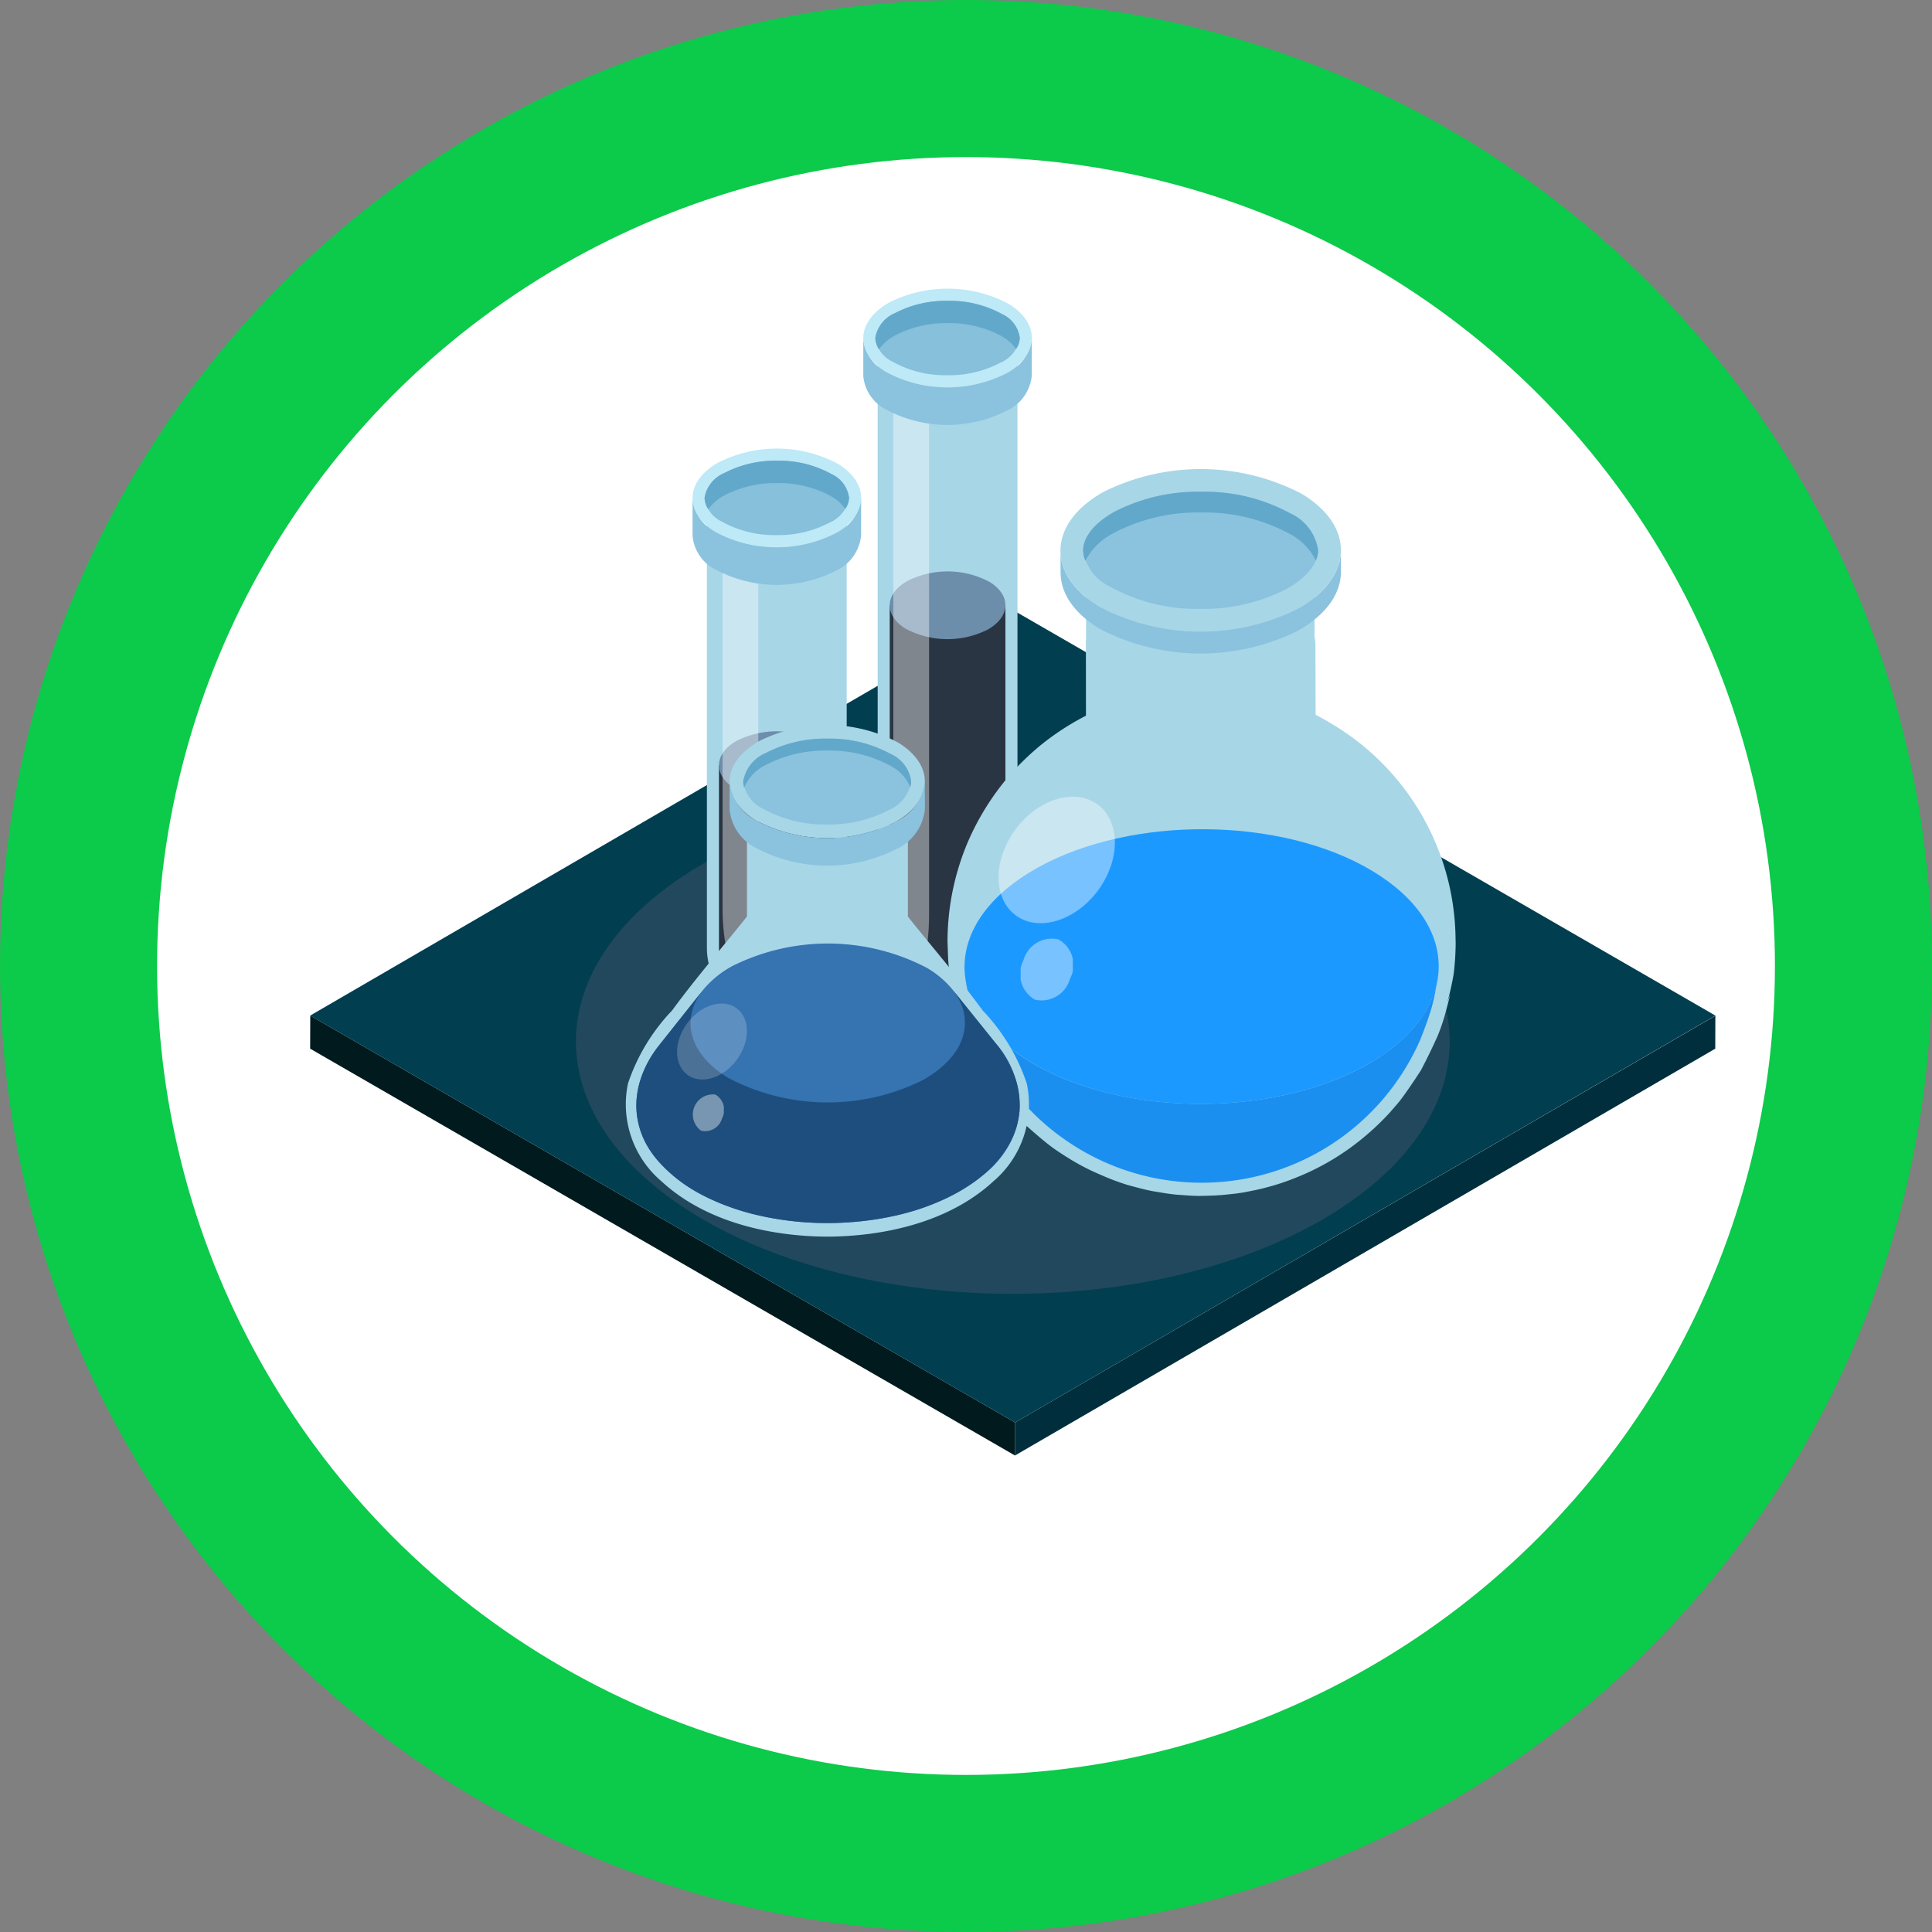 <svg xmlns="http://www.w3.org/2000/svg" xmlns:xlink="http://www.w3.org/1999/xlink" width="123" height="123" viewBox="0 0 123 123">
  <rect x="0" y="0" width="123" height="123" fill="#808080" stroke="none"/>
  <defs>
    <clipPath id="clip-path">
      <rect id="Rectángulo_39042" data-name="Rectángulo 39042" width="89.462" height="74.288" fill="none"/>
    </clipPath>
    <clipPath id="clip-path-2">
      <rect id="Rectángulo_39041" data-name="Rectángulo 39041" width="89.461" height="74.288" fill="none"/>
    </clipPath>
    <clipPath id="clip-path-3">
      <rect id="Rectángulo_39032" data-name="Rectángulo 39032" width="55.63" height="32.119" fill="none"/>
    </clipPath>
    <clipPath id="clip-path-4">
      <rect id="Rectángulo_39033" data-name="Rectángulo 39033" width="2.276" height="40.197" fill="none"/>
    </clipPath>
    <clipPath id="clip-path-5">
      <rect id="Rectángulo_39034" data-name="Rectángulo 39034" width="2.276" height="29.573" fill="none"/>
    </clipPath>
    <clipPath id="clip-path-6">
      <rect id="Rectángulo_39035" data-name="Rectángulo 39035" width="7.407" height="8.055" fill="none"/>
    </clipPath>
    <clipPath id="clip-path-7">
      <rect id="Rectángulo_39036" data-name="Rectángulo 39036" width="3.323" height="4.009" fill="none"/>
    </clipPath>
    <clipPath id="clip-path-8">
      <rect id="Rectángulo_39039" data-name="Rectángulo 39039" width="4.447" height="4.839" fill="none"/>
    </clipPath>
    <clipPath id="clip-path-9">
      <rect id="Rectángulo_39040" data-name="Rectángulo 39040" width="1.996" height="2.409" fill="none"/>
    </clipPath>
  </defs>
  <g id="Grupo_148267" data-name="Grupo 148267" transform="translate(-493 -4688)">
    <g id="Grupo_148241" data-name="Grupo 148241" transform="translate(493 4688)">
      <circle id="Elipse_4725" data-name="Elipse 4725" cx="61.5" cy="61.5" r="61.5" fill="#0cca4a"/>
      <circle id="Elipse_4726" data-name="Elipse 4726" cx="51.5" cy="51.5" r="51.5" transform="translate(10 10)" fill="#fff"/>
    </g>
    <g id="Grupo_148266" data-name="Grupo 148266" transform="translate(512.746 4706.379)">
      <g id="Grupo_148265" data-name="Grupo 148265" clip-path="url(#clip-path)">
        <path id="Trazado_209751" data-name="Trazado 209751" d="M33.646,60.6l-.007,2.1L78.222,36.8l.007-2.1Z" transform="translate(11.233 11.585)" fill="#002e3c"/>
        <path id="Trazado_209752" data-name="Trazado 209752" d="M0,36.8,44.873,62.7l.007-2.1L.007,34.693Z" transform="translate(0 11.585)" fill="#001a1e"/>
        <path id="Trazado_209753" data-name="Trazado 209753" d="M0,41.178,44.878,67.086,89.461,41.178,44.586,15.271Z" transform="translate(0.002 5.099)" fill="#003e50"/>
        <g id="Grupo_148264" data-name="Grupo 148264" transform="translate(0 0)">
          <g id="Grupo_148263" data-name="Grupo 148263" clip-path="url(#clip-path-2)">
            <g id="Grupo_148244" data-name="Grupo 148244" transform="translate(16.919 31.872)" opacity="0.3" style="mix-blend-mode: multiply;isolation: isolate">
              <g id="Grupo_148243" data-name="Grupo 148243">
                <g id="Grupo_148242" data-name="Grupo 148242" clip-path="url(#clip-path-3)">
                  <path id="Trazado_209754" data-name="Trazado 209754" d="M60.167,28.6c10.862,6.272,10.862,16.441,0,22.711s-28.474,6.272-39.336,0-10.864-16.439,0-22.711,28.474-6.272,39.336,0" transform="translate(-12.683 -23.893)" fill="#715f7f"/>
                </g>
              </g>
            </g>
            <path id="Trazado_209755" data-name="Trazado 209755" d="M27.086,2.826V41.467a4.45,4.45,0,1,0,8.9,0V2.826Z" transform="translate(9.045 0.944)" fill="#a7d6e7"/>
            <path id="Trazado_209756" data-name="Trazado 209756" d="M27.661,15.11V37.365a3.683,3.683,0,1,0,7.366,0V15.11Z" transform="translate(9.237 5.046)" fill="#2a3543"/>
            <path id="Trazado_209757" data-name="Trazado 209757" d="M34,14.152c1.409.856,1.361,2.221-.107,3.048a5.683,5.683,0,0,1-5.209-.053c-1.407-.856-1.359-2.221.108-3.048A5.684,5.684,0,0,1,34,14.152" transform="translate(9.237 4.506)" fill="#6d8eaa"/>
            <g id="Grupo_148247" data-name="Grupo 148247" transform="translate(37.127 3.865)" opacity="0.4" style="mix-blend-mode: screen;isolation: isolate">
              <g id="Grupo_148246" data-name="Grupo 148246">
                <g id="Grupo_148245" data-name="Grupo 148245" clip-path="url(#clip-path-4)">
                  <path id="Trazado_209758" data-name="Trazado 209758" d="M27.833,2.9v36c0,2.309.508,4.193,1.139,4.193s1.137-1.884,1.137-4.193V2.9Z" transform="translate(-27.833 -2.897)" fill="#fff"/>
                </g>
              </g>
            </g>
            <path id="Trazado_209759" data-name="Trazado 209759" d="M26.4,4.767l0-2.392A2.66,2.66,0,0,0,27.892,4.54a8.277,8.277,0,0,0,7.587.077,2.75,2.75,0,0,0,1.651-2.274l0,2.392A2.755,2.755,0,0,1,35.482,7.01a8.277,8.277,0,0,1-7.587-.077A2.657,2.657,0,0,1,26.4,4.767" transform="translate(8.815 0.783)" fill="#8bc3de"/>
            <path id="Trazado_209760" data-name="Trazado 209760" d="M35.638.959C37.689,2.206,37.618,4.2,35.48,5.4a8.278,8.278,0,0,1-7.586-.079c-2.052-1.247-1.982-3.235.156-4.441a8.281,8.281,0,0,1,7.587.077" transform="translate(8.816 0)" fill="#bee9f7"/>
            <path id="Trazado_209761" data-name="Trazado 209761" d="M31.556,5.314a6.862,6.862,0,0,1-3.46-.848A1.92,1.92,0,0,1,26.974,2.94a2.08,2.08,0,0,1,1.257-1.577A6.977,6.977,0,0,1,31.589.58a6.866,6.866,0,0,1,3.46.848,1.923,1.923,0,0,1,1.123,1.526A2.082,2.082,0,0,1,34.915,4.53a6.962,6.962,0,0,1-3.359.784" transform="translate(9.007 0.194)" fill="#86c0da"/>
            <path id="Trazado_209762" data-name="Trazado 209762" d="M36.173,2.954a1.287,1.287,0,0,1-.237.692,2.809,2.809,0,0,0-.886-.794A6.866,6.866,0,0,0,31.589,2a6.977,6.977,0,0,0-3.359.783,2.931,2.931,0,0,0-1.02.883,1.274,1.274,0,0,1-.236-.73,2.084,2.084,0,0,1,1.257-1.578A6.977,6.977,0,0,1,31.589.581a6.866,6.866,0,0,1,3.46.847,1.926,1.926,0,0,1,1.123,1.526" transform="translate(9.007 0.194)" fill="#62a8cb"/>
            <path id="Trazado_209763" data-name="Trazado 209763" d="M18.936,10.457V38.475a4.45,4.45,0,1,0,8.9,0V10.457Z" transform="translate(6.323 3.492)" fill="#a7d6e7"/>
            <path id="Trazado_209764" data-name="Trazado 209764" d="M19.511,22.741V34.372a3.683,3.683,0,1,0,7.366,0V22.741Z" transform="translate(6.515 7.594)" fill="#2a3543"/>
            <path id="Trazado_209765" data-name="Trazado 209765" d="M25.851,21.783c1.409.856,1.361,2.221-.108,3.048a5.68,5.68,0,0,1-5.208-.053c-1.407-.856-1.359-2.221.108-3.048a5.684,5.684,0,0,1,5.208.053" transform="translate(6.515 7.054)" fill="#6d8eaa"/>
            <g id="Grupo_148250" data-name="Grupo 148250" transform="translate(26.256 14.044)" opacity="0.4" style="mix-blend-mode: screen;isolation: isolate">
              <g id="Grupo_148249" data-name="Grupo 148249">
                <g id="Grupo_148248" data-name="Grupo 148248" clip-path="url(#clip-path-5)">
                  <path id="Trazado_209766" data-name="Trazado 209766" d="M19.683,10.528V35.907c0,2.31.508,4.194,1.139,4.194s1.137-1.884,1.137-4.194V10.528Z" transform="translate(-19.683 -10.528)" fill="#fff"/>
                </g>
              </g>
            </g>
            <path id="Trazado_209767" data-name="Trazado 209767" d="M18.251,12.4l0-2.392a2.66,2.66,0,0,0,1.494,2.165,8.281,8.281,0,0,0,7.587.077,2.75,2.75,0,0,0,1.651-2.274l0,2.392a2.755,2.755,0,0,1-1.651,2.276,8.277,8.277,0,0,1-7.587-.077A2.657,2.657,0,0,1,18.251,12.4" transform="translate(6.094 3.331)" fill="#8bc3de"/>
            <path id="Trazado_209768" data-name="Trazado 209768" d="M27.488,8.59c2.052,1.247,1.981,3.236-.157,4.441a8.281,8.281,0,0,1-7.587-.077c-2.05-1.247-1.981-3.235.157-4.441a8.281,8.281,0,0,1,7.587.077" transform="translate(6.094 2.549)" fill="#bee9f7"/>
            <path id="Trazado_209769" data-name="Trazado 209769" d="M23.407,12.945a6.868,6.868,0,0,1-3.462-.848,1.921,1.921,0,0,1-1.122-1.526,2.08,2.08,0,0,1,1.258-1.577,6.97,6.97,0,0,1,3.359-.783,6.864,6.864,0,0,1,3.459.848,1.923,1.923,0,0,1,1.123,1.526,2.081,2.081,0,0,1-1.259,1.575,6.948,6.948,0,0,1-3.356.784" transform="translate(6.286 2.742)" fill="#86c0da"/>
            <path id="Trazado_209770" data-name="Trazado 209770" d="M28.024,10.585a1.287,1.287,0,0,1-.237.692,2.794,2.794,0,0,0-.886-.794,6.866,6.866,0,0,0-3.46-.848,6.977,6.977,0,0,0-3.359.783,2.931,2.931,0,0,0-1.02.883,1.274,1.274,0,0,1-.236-.73,2.084,2.084,0,0,1,1.257-1.578,6.977,6.977,0,0,1,3.359-.782,6.866,6.866,0,0,1,3.46.847,1.923,1.923,0,0,1,1.123,1.526" transform="translate(6.286 2.743)" fill="#62a8cb"/>
            <path id="Trazado_209771" data-name="Trazado 209771" d="M62.765,34.97a16.083,16.083,0,0,0-.171-2.314,15.77,15.77,0,0,0-.494-2.244,16.121,16.121,0,0,0-1.928-4.185,16.052,16.052,0,0,0-5.24-5.058,15.153,15.153,0,0,0-1.92-1c-.814-.329-1.014-.407-1.345-.511v.654c2.708,1.629,2.617,4.229-.205,5.8a11.029,11.029,0,0,1-10.015-.1,3.445,3.445,0,0,1-1.969-2.871v.044c0-.819,0-1.737-.008-2.689-.217.111-.418.215-.754.4a16.834,16.834,0,0,0-2.506,1.715,17.283,17.283,0,0,0-1.811,1.77,16.589,16.589,0,0,0-2.544,3.959,15.592,15.592,0,0,0-.794,2.156,16.114,16.114,0,0,0-.482,2.244,16.373,16.373,0,0,0-.16,2.314c.023.391.023.912.059,1.3.044.484.132,1.138.213,1.622l.089.434v.007l0,.005a15.568,15.568,0,0,0,.8,2.633c.152.335.331.8.5,1.127.283.528.667,1.238,1,1.743a11.424,11.424,0,0,0,.687.956c.42.511,1.006,1.177,1.462,1.649.484.446,1.147,1.023,1.671,1.43.38.3.924.643,1.339.9a14.128,14.128,0,0,0,1.92.984A15.1,15.1,0,0,0,41.9,50.5c1.039.28,1.039.28,1.589.391.987.165.987.165,1.49.22.966.071.966.071,1.446.083.963-.023.963-.023,1.441-.056.984-.1.984-.1,1.477-.181,1.008-.2,1.027-.208,1.558-.352A14.473,14.473,0,0,0,52.6,50.03,15.834,15.834,0,0,0,56.5,47.8a16.878,16.878,0,0,0,2.086-1.924c.223-.264.54-.606.748-.891.385-.522.868-1.237,1.218-1.781.347-.65.775-1.534,1.072-2.2a13.42,13.42,0,0,0,.451-1.293c.107-.407.261-.951.352-1.374-.064.175-.129.368-.2.571a18.04,18.04,0,0,0,.415-1.83,17.371,17.371,0,0,0,.129-2.106" transform="translate(10.158 6.566)" fill="#a7d6e7"/>
            <path id="Trazado_209772" data-name="Trazado 209772" d="M38.477,43.762a15.211,15.211,0,0,1-2.651-2.018,15.626,15.626,0,0,1-1.941-2.249,15.1,15.1,0,0,1-2.612-6.538c.281,1.92,1.665,3.806,4.147,5.3,5.769,3.47,15.323,3.563,21.34.215,2.769-1.546,4.3-3.552,4.594-5.6-.1.556-.225,1.315-.384,1.87-.183.643-.491,1.485-.74,2.1A15.24,15.24,0,0,1,58.513,39.8a15.184,15.184,0,0,1-20.036,3.964" transform="translate(10.443 10.976)" fill="#1b8ff0"/>
            <path id="Trazado_209773" data-name="Trazado 209773" d="M57.215,28.467c-5.768-3.475-15.324-3.568-21.342-.215s-6.209,8.885-.439,12.366,15.323,3.563,21.34.215,6.213-8.891.44-12.366" transform="translate(10.43 8.615)" fill="#1c99ff"/>
            <g id="Grupo_148253" data-name="Grupo 148253" transform="translate(43.827 32.341)" opacity="0.4" style="mix-blend-mode: screen;isolation: isolate">
              <g id="Grupo_148252" data-name="Grupo 148252">
                <g id="Grupo_148251" data-name="Grupo 148251" clip-path="url(#clip-path-6)">
                  <path id="Trazado_209774" data-name="Trazado 209774" d="M39.19,30.213c-1.443,1.946-3.786,2.661-5.24,1.589s-1.461-3.519-.02-5.47,3.783-2.656,5.234-1.589,1.466,3.519.025,5.47" transform="translate(-32.856 -24.245)" fill="#fff"/>
                </g>
              </g>
            </g>
            <g id="Grupo_148256" data-name="Grupo 148256" transform="translate(45.233 41.34)" opacity="0.4" style="mix-blend-mode: screen;isolation: isolate">
              <g id="Grupo_148255" data-name="Grupo 148255">
                <g id="Grupo_148254" data-name="Grupo 148254" clip-path="url(#clip-path-7)">
                  <path id="Trazado_209775" data-name="Trazado 209775" d="M37.054,33.573a1.874,1.874,0,0,1-2.236,1.342,1.882,1.882,0,0,1-.731-2.5,1.872,1.872,0,0,1,2.236-1.335,1.867,1.867,0,0,1,.731,2.5" transform="translate(-33.91 -30.991)" fill="#fff"/>
                </g>
              </g>
            </g>
            <rect id="Rectángulo_39037" data-name="Rectángulo 39037" width="14.548" height="11.651" transform="translate(49.398 17.349)" fill="#a7d6e7"/>
            <path id="Trazado_209776" data-name="Trazado 209776" d="M37.051,24.266l-.02-7.637a3.569,3.569,0,0,0,2.033,2.908,11.383,11.383,0,0,0,10.321.111,3.7,3.7,0,0,0,2.248-3.068l.021,7.647A3.729,3.729,0,0,1,49.409,27.3a11.388,11.388,0,0,1-10.325-.115,3.57,3.57,0,0,1-2.033-2.915" transform="translate(12.366 5.537)" fill="#a7d6e7"/>
            <path id="Trazado_209777" data-name="Trazado 209777" d="M35.816,13.917l-.005-1.4c0,1.287.83,2.578,2.485,3.568a13.888,13.888,0,0,0,12.619.132c1.83-1.023,2.751-2.386,2.748-3.75l0,1.4c.007,1.363-.918,2.727-2.745,3.75A13.909,13.909,0,0,1,38.3,17.486c-1.655-1-2.482-2.281-2.482-3.568" transform="translate(11.958 4.163)" fill="#8bc3de"/>
            <path id="Trazado_209778" data-name="Trazado 209778" d="M51.179,10.191c3.412,2.056,3.291,5.328-.264,7.313A13.889,13.889,0,0,1,38.3,17.371c-3.418-2.05-3.3-5.328.26-7.313a13.909,13.909,0,0,1,12.622.132" transform="translate(11.958 2.875)" fill="#a7d6e7"/>
            <path id="Trazado_209779" data-name="Trazado 209779" d="M44.346,17.147a11.4,11.4,0,0,1-5.668-1.374,3.052,3.052,0,0,1-1.787-2.365c.013-.847.744-1.747,2.009-2.452a11.554,11.554,0,0,1,5.5-1.265,11.372,11.372,0,0,1,5.669,1.369,3.06,3.06,0,0,1,1.783,2.37c-.013.851-.744,1.742-2.006,2.446a11.489,11.489,0,0,1-5.5,1.27" transform="translate(12.319 3.237)" fill="#8bc3de"/>
            <path id="Trazado_209780" data-name="Trazado 209780" d="M38.9,12.287a11.493,11.493,0,0,1,5.5-1.275,11.373,11.373,0,0,1,5.669,1.374,3.887,3.887,0,0,1,1.641,1.682,1.666,1.666,0,0,0,.143-.638,3.059,3.059,0,0,0-1.783-2.369A11.358,11.358,0,0,0,44.4,9.693a11.554,11.554,0,0,0-5.5,1.265c-1.265.7-2,1.6-2.009,2.452a1.737,1.737,0,0,0,.143.682,4.076,4.076,0,0,1,1.866-1.8" transform="translate(12.319 3.237)" fill="#62a8cb"/>
            <path id="Trazado_209781" data-name="Trazado 209781" d="M40.6,40.6a12.445,12.445,0,0,0-2.809-4.653c.056.072.107.147.159.22-1.537-2.136-3.285-4.145-4.922-6.2H22.784c-1.639,2.058-3.387,4.067-4.924,6.2.052-.073.105-.148.159-.22A12.448,12.448,0,0,0,15.209,40.6a6.435,6.435,0,0,0,2.14,6.229c2.769,2.558,6.846,3.5,10.559,3.518,3.711-.021,7.787-.959,10.559-3.518A6.432,6.432,0,0,0,40.6,40.6" transform="translate(5.024 10.005)" fill="#a7d6e7"/>
            <rect id="Rectángulo_39038" data-name="Rectángulo 39038" width="10.245" height="7.161" transform="translate(27.809 35.049)" fill="#a7d6e7"/>
            <path id="Trazado_209782" data-name="Trazado 209782" d="M30.718,21.924c2.376,1.43,2.294,3.71-.183,5.092a9.684,9.684,0,0,1-8.788-.091c-2.374-1.429-2.294-3.708.184-5.09a9.681,9.681,0,0,1,8.787.089" transform="translate(6.685 6.954)" fill="#a7d6e7"/>
            <path id="Trazado_209783" data-name="Trazado 209783" d="M26,26.94a8.038,8.038,0,0,1-4.019-.975,2.223,2.223,0,0,1-1.31-1.766,2.412,2.412,0,0,1,1.467-1.823,8.162,8.162,0,0,1,3.9-.9,8.04,8.04,0,0,1,4.018.975,2.22,2.22,0,0,1,1.31,1.767A2.407,2.407,0,0,1,29.9,26.04a8.154,8.154,0,0,1-3.9.9" transform="translate(6.902 7.171)" fill="#8bc3de"/>
            <path id="Trazado_209784" data-name="Trazado 209784" d="M22.136,23.137a8.158,8.158,0,0,1,3.9-.9,8.043,8.043,0,0,1,4.018.975A2.639,2.639,0,0,1,31.3,24.571a1.282,1.282,0,0,0,.063-.355,2.215,2.215,0,0,0-1.309-1.767,8.043,8.043,0,0,0-4.018-.975,8.158,8.158,0,0,0-3.9.9A2.414,2.414,0,0,0,20.667,24.2a1.3,1.3,0,0,0,.065.406,2.79,2.79,0,0,1,1.4-1.467" transform="translate(6.901 7.171)" fill="#62a8cb"/>
            <path id="Trazado_209785" data-name="Trazado 209785" d="M20.022,25.3l-.005-1.755a3.048,3.048,0,0,0,1.73,2.482,9.684,9.684,0,0,0,8.788.089,3.151,3.151,0,0,0,1.912-2.609l.007,1.755a3.15,3.15,0,0,1-1.913,2.608,9.677,9.677,0,0,1-8.787-.088A3.047,3.047,0,0,1,20.022,25.3" transform="translate(6.684 7.851)" fill="#8bc3de"/>
            <path id="Trazado_209786" data-name="Trazado 209786" d="M38.461,37.622l.005.005-2.789-3.466A6.052,6.052,0,0,0,34.059,32.8a13.61,13.61,0,0,0-12.352-.125A6.3,6.3,0,0,0,19.822,34.2c-.083.105-.193.244-.277.348-.041.052-.1.123-.137.173-.083.105-.195.245-.277.349s-.195.244-.277.348l-.137.173c-.083.1-.195.244-.277.349l-.277.347c-.04.053-.1.123-.137.175-.084.1-.195.243-.276.348s-.2.244-.277.348l-.14.173c-.083.105-.193.244-.277.349l.005,0a7.492,7.492,0,0,0-1.008,1.651,5.807,5.807,0,0,0-.475,1.918,5.2,5.2,0,0,0,1.159,3.584,9.826,9.826,0,0,0,3.748,2.776,15.609,15.609,0,0,0,2.589.884,19.752,19.752,0,0,0,6.264.492,18.4,18.4,0,0,0,3.474-.6,13.141,13.141,0,0,0,5.012-2.545,5.83,5.83,0,0,0,2.14-3.924,6.127,6.127,0,0,0-1.5-4.3" transform="translate(5.198 10.436)" fill="#3573b1"/>
            <path id="Trazado_209787" data-name="Trazado 209787" d="M39.692,39.09a7.026,7.026,0,0,0-1.214-2.174l-.012-.016-2.789-3.467c1.534,1.9.892,4.246-1.876,5.789a13.6,13.6,0,0,1-12.35-.124c-2.562-1.542-3.091-3.784-1.63-5.621-.083.105-.193.243-.277.348-.041.051-.1.121-.137.173-.083.1-.193.244-.277.348s-.195.244-.277.348l-.137.175c-.083.1-.195.244-.277.348s-.195.243-.277.348c-.04.052-.1.121-.137.173-.084.1-.195.244-.276.348s-.2.244-.277.348l-.139.175-.279.348-.02.029a6.715,6.715,0,0,0-1.306,2.565,5.463,5.463,0,0,0-.16,1.39,5.2,5.2,0,0,0,.159,1.145,5.093,5.093,0,0,0,.5,1.245,6.352,6.352,0,0,0,.706,1.016,9.148,9.148,0,0,0,2.229,1.846,13.269,13.269,0,0,0,2.325,1.094,14.834,14.834,0,0,0,1.639.494c.566.139,1.114.245,1.723.335a20.253,20.253,0,0,0,7.167-.255,15.712,15.712,0,0,0,3.335-1.138,11.528,11.528,0,0,0,1.475-.839,9.109,9.109,0,0,0,.844-.634,7.213,7.213,0,0,0,1.617-1.9,5.136,5.136,0,0,0,.676-2.158,5.322,5.322,0,0,0-.267-2.1" transform="translate(5.198 11.165)" fill="#1e4e7d"/>
            <path id="Trazado_209788" data-name="Trazado 209788" d="M30.642,33.433h0Z" transform="translate(10.232 11.165)" fill="#e54332"/>
            <g id="Grupo_148259" data-name="Grupo 148259" transform="translate(23.359 45.512)" opacity="0.2" style="mix-blend-mode: screen;isolation: isolate">
              <g id="Grupo_148258" data-name="Grupo 148258">
                <g id="Grupo_148257" data-name="Grupo 148257" clip-path="url(#clip-path-8)">
                  <path id="Trazado_209789" data-name="Trazado 209789" d="M21.314,37.7c-.866,1.171-2.273,1.6-3.145.954s-.876-2.114-.011-3.284,2.272-1.6,3.144-.955.876,2.114.012,3.285" transform="translate(-17.511 -34.118)" fill="#fff"/>
                </g>
              </g>
            </g>
            <g id="Grupo_148262" data-name="Grupo 148262" transform="translate(24.342 51.251)" opacity="0.4" style="mix-blend-mode: screen;isolation: isolate">
              <g id="Grupo_148261" data-name="Grupo 148261">
                <g id="Grupo_148260" data-name="Grupo 148260" clip-path="url(#clip-path-9)">
                  <path id="Trazado_209790" data-name="Trazado 209790" d="M20.137,39.973a1.126,1.126,0,0,1-1.341.806,1.28,1.28,0,0,1,.9-2.306,1.126,1.126,0,0,1,.44,1.5" transform="translate(-18.249 -38.421)" fill="#fff"/>
                </g>
              </g>
            </g>
          </g>
        </g>
      </g>
    </g>
  </g>
</svg>
